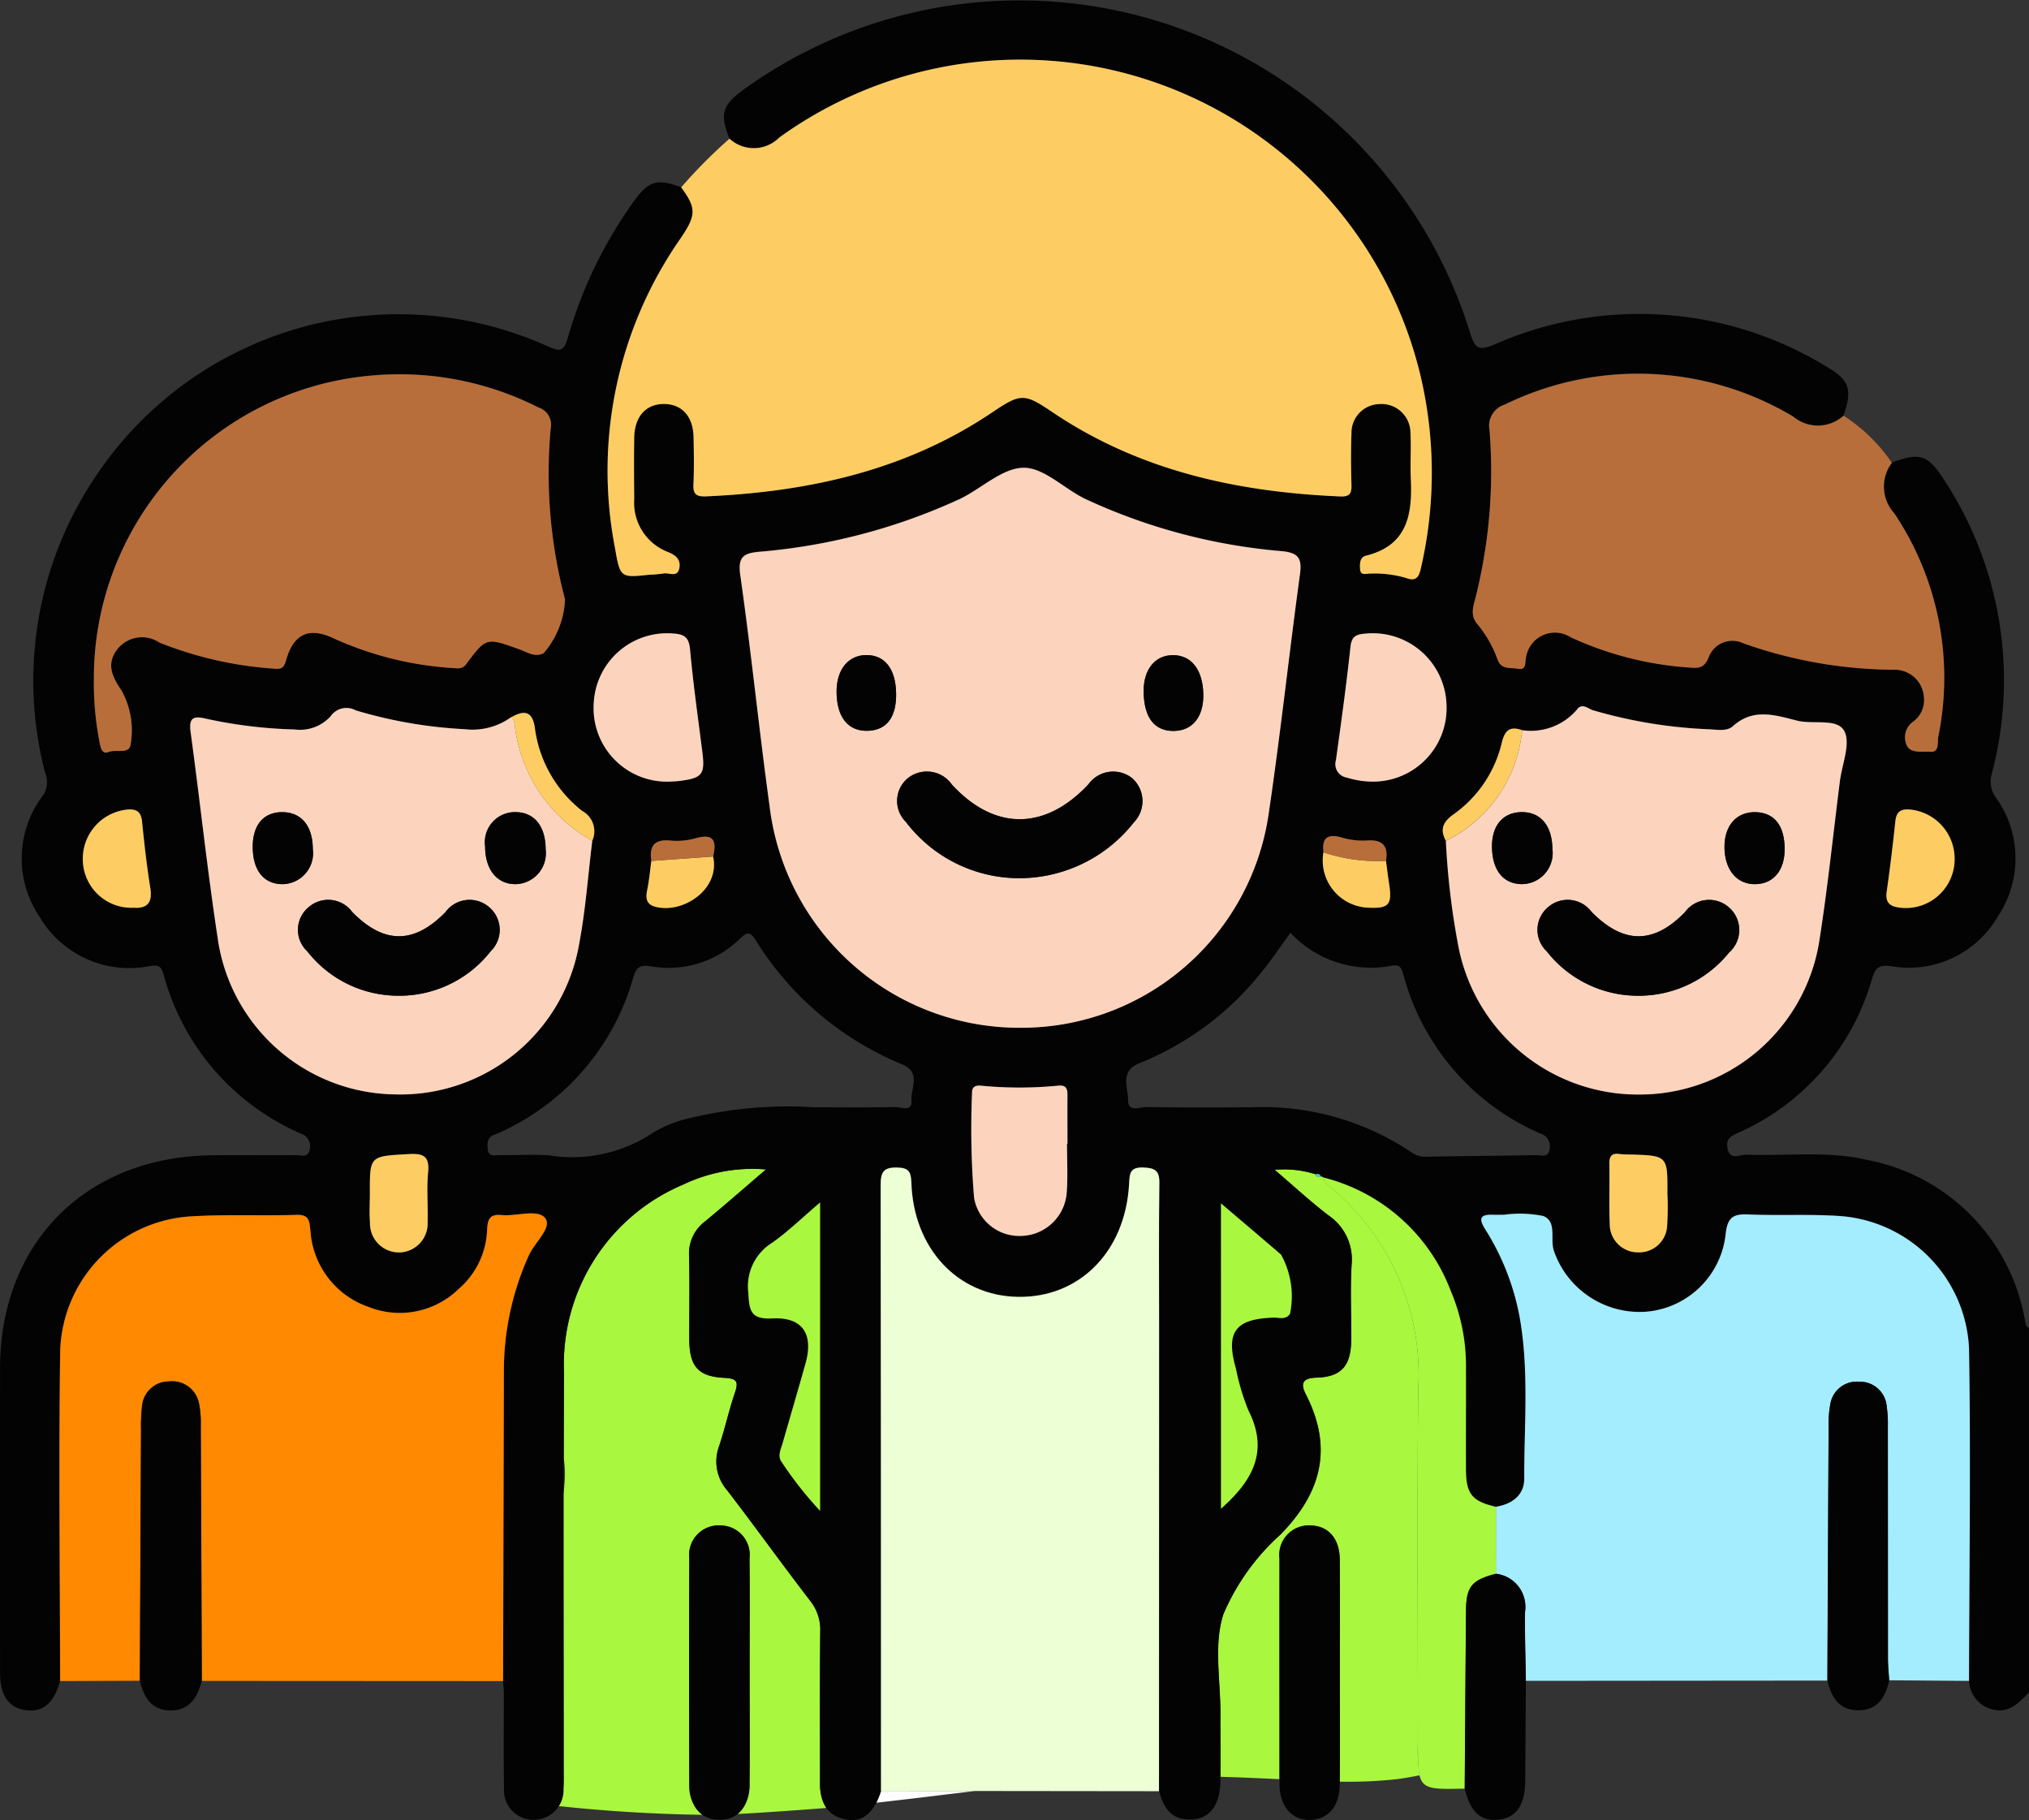 <svg xmlns="http://www.w3.org/2000/svg" width="100.818" height="90.418" viewBox="0 0 100.818 90.418">
  <rect x="0" y="0" width="100.818" height="90.418" fill="#333333" stroke="none"/>
  <g id="Grupo_128779" data-name="Grupo 128779" transform="translate(1028.101 -1567.958)">
    <path id="Trazado_187602" data-name="Trazado 187602" d="M-713.246,1892.033c.406-.045.807-.123,1.208-.2a8.163,8.163,0,0,1-.083-1.621c0-5.861-.043-11.722.015-17.582a12.064,12.064,0,0,0-4.16-9.846c-.217-.186-.486-.345-.566-.658a.166.166,0,0,0-.112-.045c-.135.072-.221.021-.278-.108a5.118,5.118,0,0,0-2.021-.216c.952.813,1.781,1.581,2.674,2.265a2.641,2.641,0,0,1,1.148,2.442c-.075,1.242-.008,2.493-.02,3.74-.012,1.28-.473,1.842-1.739,1.877-.758.021-.751.368-.517.826,1.357,2.652.791,4.872-1.255,6.965a11.212,11.212,0,0,0-2.839,3.958c-.495,1.515-.139,3.309-.148,4.981-.006,1.032.01,2.063,0,3.095.977.029,1.956.072,2.94.12,0-3.651-.006-7.3,0-10.954a1.468,1.468,0,0,1,1.516-1.656c.909.014,1.469.639,1.477,1.705.014,1.865,0,3.731,0,5.6,0,1.809.014,3.618-.007,5.427A22.55,22.55,0,0,0-713.246,1892.033Z" transform="translate(-245.525 -235.681)" fill="#a9f73f"/>
    <path id="Trazado_187603" data-name="Trazado 187603" d="M-807.7,2017.846a3.723,3.723,0,0,1-.238.589c1.639-.184,3.276-.387,4.914-.584Z" transform="translate(-176.622 -360.921)" fill="#fdfdfd"/>
    <path id="Trazado_187604" data-name="Trazado 187604" d="M-884.579,1893.653c.789-.031,3.731-.238,4.413-.3a2.178,2.178,0,0,1-.317-1.275c0-2.492-.013-4.985.011-7.476a2.3,2.3,0,0,0-.491-1.529c-1.4-1.817-2.735-3.681-4.134-5.5a2.178,2.178,0,0,1-.4-2.193c.291-.866.484-1.766.778-2.631.182-.535.15-.73-.5-.761-1.333-.063-1.756-.576-1.76-1.94s.022-2.755-.011-4.131a2,2,0,0,1,.793-1.7c.979-.807,1.933-1.645,3.03-2.583a7.945,7.945,0,0,0-4.1.745,9.692,9.692,0,0,0-5.936,9.372q-.012,2.12-.014,4.24c.353,2.192-1,4.441-.841,6.655.259,3.519-.682,6.929-.828,10.449a77.083,77.083,0,0,0,8.558.6,1.815,1.815,0,0,1-.65-1.555q-.021-5.6,0-11.193a1.464,1.464,0,0,1,1.554-1.624,1.46,1.46,0,0,1,1.437,1.636c.016,1.9,0,3.8,0,5.694,0,1.833.013,3.666,0,5.5A1.865,1.865,0,0,1-884.579,1893.653Z" transform="translate(-106.872 -235.581)" fill="#a9f73f"/>
    <path id="Trazado_187605" data-name="Trazado 187605" d="M-984.326,1656.925c-.349,1.109-.929,1.595-1.779,1.415-.983-.208-1.253-.938-1.251-1.843,0-2.492-.013-4.984.011-7.476a2.3,2.3,0,0,0-.491-1.528c-1.4-1.817-2.735-3.682-4.134-5.5a2.178,2.178,0,0,1-.4-2.193c.291-.867.484-1.766.778-2.631.182-.535.15-.73-.5-.761-1.333-.063-1.756-.576-1.76-1.94s.022-2.755-.011-4.131a1.993,1.993,0,0,1,.793-1.7c.979-.807,1.933-1.645,3.03-2.583a7.944,7.944,0,0,0-4.1.745,9.693,9.693,0,0,0-5.936,9.372c-.035,6.558-.009,13.117-.01,19.675,0,.328.01.657-.015.983a1.473,1.473,0,0,1-1.455,1.533,1.464,1.464,0,0,1-1.5-1.586c-.031-1.573-.008-3.148-.011-4.722,0-.2-.025-.391-.038-.587q.02-7.676.039-15.351a13.908,13.908,0,0,1,1.249-5.813c.29-.636,1.167-1.377.8-1.835s-1.421-.081-2.169-.151c-.586-.055-.69.214-.713.737a4.073,4.073,0,0,1-1.412,2.933,4.192,4.192,0,0,1-4.483.893,4.3,4.3,0,0,1-2.884-3.772c-.054-.445-.026-.817-.676-.8-1.77.054-3.547-.035-5.312.078a6.91,6.91,0,0,0-6.445,6.645c-.081,5.477-.011,10.957-.005,16.435-.3,1.082-.821,1.54-1.65,1.457-.869-.087-1.333-.716-1.333-1.847q-.005-7.576,0-15.151c.005-6.2,4.235-10.48,10.465-10.573,1.41-.021,2.82.005,4.23-.011.254,0,.63.17.693-.306a.64.64,0,0,0-.435-.76,12.01,12.01,0,0,1-6.826-7.906c-.117-.4-.234-.484-.661-.423a5.175,5.175,0,0,1-5.492-2.429,5.168,5.168,0,0,1,.186-6.079,1.226,1.226,0,0,0,.074-1.111,18.144,18.144,0,0,1,2.549-14.748,18.074,18.074,0,0,1,22.415-6.426c.637.284.816.281,1.023-.448a21.9,21.9,0,0,1,3.227-6.682c.766-1.083,1.18-1.214,2.4-.761.761,1.035.759,1.377-.034,2.542a20.164,20.164,0,0,0-3.258,15.356c.262,1.5.268,1.5,1.719,1.346a6,6,0,0,0,.685-.059c.276-.062.713.231.8-.286.067-.411-.176-.623-.561-.78a2.62,2.62,0,0,1-1.684-2.633c-.008-1.017-.015-2.034,0-3.051.018-1.065.6-1.69,1.51-1.672.874.018,1.416.623,1.438,1.641.017.787.03,1.576-.005,2.362-.022.49.157.606.624.586,5.09-.223,9.933-1.284,14.234-4.181,1.4-.943,1.584-.945,2.962-.015,4.327,2.923,9.2,3.981,14.328,4.2.45.019.561-.145.549-.559-.023-.852-.03-1.707,0-2.559a1.424,1.424,0,0,1,1.4-1.472,1.435,1.435,0,0,1,1.531,1.446c.041.752-.018,1.51.018,2.263.083,1.761-.158,3.311-2.222,3.822-.326.081-.316.4-.305.652.016.378.327.227.526.238a5.544,5.544,0,0,1,1.749.215c.536.208.663-.081.757-.522a21.018,21.018,0,0,0-.035-9.555,20.451,20.451,0,0,0-31.854-11.8,1.785,1.785,0,0,1-2.475.058c-.488-1.218-.366-1.652.681-2.422a23.434,23.434,0,0,1,36.114,12.053c.23.762.4.941,1.207.6a17.819,17.819,0,0,1,16.495,1.089c1.158.665,1.308,1.146.86,2.431a1.9,1.9,0,0,1-2.5.049,15.042,15.042,0,0,0-14.33-.6,1.1,1.1,0,0,0-.762,1.27,25.735,25.735,0,0,1-.69,8.295c-.105.423-.288.883.064,1.315a5.873,5.873,0,0,1,1.023,1.783c.179.516.632.392.988.46.481.092.362-.321.431-.582a1.452,1.452,0,0,1,2.222-.979,16.71,16.71,0,0,0,5.866,1.5c.483.042.759.032.977-.488a1.255,1.255,0,0,1,1.724-.717,22.667,22.667,0,0,0,7.511,1.315,1.452,1.452,0,0,1,1.464,1.326,1.334,1.334,0,0,1-.573,1.285.953.953,0,0,0-.27,1.16c.194.4.768.276,1.16.307.469.037.348-.463.4-.753a14.665,14.665,0,0,0-2.183-11.089,1.97,1.97,0,0,1-.124-2.515c1.4-.519,1.784-.4,2.6.862a18.148,18.148,0,0,1,2.371,14.585,1.354,1.354,0,0,0,.188,1.179,5.171,5.171,0,0,1,.112,5.915,5.1,5.1,0,0,1-5.279,2.479c-.655-.081-.81.075-.982.645a11.941,11.941,0,0,1-6.518,7.574c-.355.172-.755.262-.662.8.115.665.629.331.942.343,1.994.077,4.019-.2,5.978.255a9.823,9.823,0,0,1,7.877,8.045c.028.13.032.256.187.3v18.117c-.512.518-1,1.076-1.861.826a1.518,1.518,0,0,1-1.115-1.411c.008-5.509.09-11.019,0-16.526a6.919,6.919,0,0,0-6.423-6.566c-1.5-.1-3.017-.012-4.523-.078-.75-.033-1.052.118-1.145.967a4.333,4.333,0,0,1-3.958,3.865,4.509,4.509,0,0,1-4.577-3.021c-.2-.588.165-1.463-.53-1.734a5.8,5.8,0,0,0-1.949-.062c-.2,0-.394.006-.59,0-.619-.019-.653.219-.356.7a12.415,12.415,0,0,1,1.7,4.263c.507,2.7.243,5.427.252,8.143,0,.823-.6,1.266-1.409,1.4-1.169-.266-1.476-.628-1.483-1.806-.01-1.67,0-3.34,0-5.01a9.567,9.567,0,0,0-.76-3.921,9.156,9.156,0,0,0-6.338-5.626.166.166,0,0,0-.112-.045c-.055-.133-.156-.146-.278-.108a5.116,5.116,0,0,0-2.021-.216c.952.813,1.781,1.581,2.674,2.265a2.641,2.641,0,0,1,1.148,2.442c-.075,1.243-.008,2.493-.02,3.74-.012,1.28-.473,1.842-1.739,1.877-.758.021-.751.368-.517.826,1.357,2.652.791,4.872-1.255,6.965a11.211,11.211,0,0,0-2.839,3.958c-.495,1.515-.139,3.309-.148,4.981-.006,1.116.015,2.232-.006,3.347-.021,1.133-.5,1.8-1.347,1.87-1.013.087-1.48-.518-1.693-1.409q0-11.512.005-23.025c0-2.395-.019-4.789.013-7.183.009-.63-.231-.753-.8-.776-.7-.027-.676.353-.706.855-.2,3.344-2.479,5.625-5.529,5.571-2.984-.053-5.189-2.4-5.288-5.69-.016-.549-.156-.725-.717-.736-.661-.013-.809.228-.808.855Q-984.313,1641.869-984.326,1656.925Zm-11.413-46.2c-.066.484-.1.975-.205,1.451-.131.6.1.813.682.877,1.337.147,2.934-1.031,2.594-2.548.174-.733.068-1.168-.854-.91a3.466,3.466,0,0,1-1.258.12C-995.587,1609.635-995.847,1609.985-995.738,1610.728Zm36.506-.006c.122-.757-.181-1.066-.96-1.007a3.657,3.657,0,0,1-1.242-.152c-.7-.2-.992.014-.9.737a2.348,2.348,0,0,0,2.219,2.75c1.025.055,1.2-.144,1.048-1.161C-959.131,1611.5-959.179,1611.111-959.232,1610.722Zm2.973-1a37.441,37.441,0,0,0,.626,5.26,9.083,9.083,0,0,0,8.965,7.345,9.039,9.039,0,0,0,8.941-7.481c.429-2.683.7-5.392,1.047-8.089.107-.844.543-1.866.218-2.485-.345-.657-1.536-.314-2.337-.517-1.1-.277-2.183-.641-3.2.275-.291.262-.754.175-1.147.154a23.932,23.932,0,0,1-5.8-.945c-.24-.074-.543-.389-.8-.032a3.006,3.006,0,0,1-2.725,1.021c-.6-.208-.855-.01-1.008.625a6.054,6.054,0,0,1-2.416,3.572C-956.423,1608.809-956.552,1609.177-956.259,1609.726Zm-46.441-6.139a3.28,3.28,0,0,1-2.317.6,22.9,22.9,0,0,1-5.407-.934.954.954,0,0,0-1.255.3,2.058,2.058,0,0,1-1.785.648,23.325,23.325,0,0,1-4.383-.531c-.623-.15-.883-.078-.783.661.464,3.409.827,6.832,1.344,10.233a9.015,9.015,0,0,0,8.79,7.766,9.014,9.014,0,0,0,9.183-7.539c.312-1.669.433-3.374.641-5.062a1.147,1.147,0,0,0-.5-1.482,6.253,6.253,0,0,1-2.356-4.131C-1001.646,1603.26-1002.07,1603.227-1002.7,1603.588Zm25.3,15.429a12.413,12.413,0,0,0,12.319-10.55c.592-3.984,1.023-7.992,1.567-11.983.108-.794-.08-1.069-.911-1.146a28.88,28.88,0,0,1-9.72-2.577c-1.062-.5-2.07-1.574-3.1-1.565-1.068.008-2.107,1.053-3.2,1.565a29.653,29.653,0,0,1-9.915,2.606c-.769.072-1.1.217-.964,1.157.545,3.826.931,7.674,1.459,11.5A12.5,12.5,0,0,0-977.4,1619.017Zm-46.035-17.3a15.374,15.374,0,0,0,.283,3.126c.052.258.113.61.458.473.369-.145,1.038.137,1.085-.392a4.061,4.061,0,0,0-.447-2.646c-.473-.7-.77-1.314-.233-2.041a1.561,1.561,0,0,1,2.118-.351,18.726,18.726,0,0,0,5.719,1.294c.383.039.471-.088.573-.444.372-1.3,1.154-1.643,2.381-1.052a16.861,16.861,0,0,0,5.97,1.468c.238.02.416.04.592-.2,1-1.339,1-1.322,2.63-.738.385.138.787.422,1.217.195a4.353,4.353,0,0,0,1.062-2.677,24.466,24.466,0,0,1-.713-8.47.9.9,0,0,0-.606-1.058,15.256,15.256,0,0,0-8.373-1.579A15.086,15.086,0,0,0-1023.436,1601.712Zm59.458,12.589c-.512.7-.968,1.38-1.486,2.012a14.835,14.835,0,0,1-6.013,4.463c-1.006.4-.565,1.2-.571,1.834s.6.34.928.345c1.738.031,3.478.027,5.217.012a13.275,13.275,0,0,1,7.906,2.218,1.171,1.171,0,0,0,.724.241c1.836-.038,3.673-.047,5.51-.08.255,0,.621.158.665-.336a.652.652,0,0,0-.468-.738,11.969,11.969,0,0,1-6.811-7.922c-.1-.343-.186-.485-.592-.414A5.447,5.447,0,0,1-963.978,1614.3Zm-23.6,8.669c1.311,0,2.623.018,3.933-.014.293-.007.878.267.833-.31-.046-.6.494-1.4-.438-1.8a15.481,15.481,0,0,1-7.3-6.176c-.269-.43-.416-.428-.776-.085a5.065,5.065,0,0,1-4.429,1.381c-.619-.094-.738.084-.9.621a12,12,0,0,1-6.511,7.586,3.139,3.139,0,0,1-.36.155c-.364.122-.367.41-.342.715.036.42.363.3.6.3.819.013,1.642-.044,2.458.015a7.239,7.239,0,0,0,5.188-1.145,5.937,5.937,0,0,1,1.816-.71A20.781,20.781,0,0,1-987.577,1622.969Zm12.493,1.808h.023c0-.787,0-1.573,0-2.36,0-.325-.017-.574-.471-.527a19.866,19.866,0,0,1-3.828,0c-.272-.025-.449.054-.442.361a42.151,42.151,0,0,0,.1,5.2,2.28,2.28,0,0,0,2.394,1.9,2.321,2.321,0,0,0,2.214-2.219C-975.04,1626.353-975.084,1625.564-975.084,1624.777Zm15.158-17.99a3.652,3.652,0,0,0,3.7-3.838,3.666,3.666,0,0,0-4.016-3.513c-.437.035-.7.106-.753.647-.2,1.885-.463,3.764-.724,5.642a.675.675,0,0,0,.541.864A4.424,4.424,0,0,0-959.926,1606.787Zm-34.935,0c.123-.008.32-.01.515-.034,1.152-.141,1.286-.326,1.141-1.468-.215-1.688-.454-3.374-.608-5.068-.055-.6-.292-.756-.84-.789a3.649,3.649,0,0,0-3.946,3.489A3.648,3.648,0,0,0-994.861,1606.788Zm7.509,20.909c-.9.764-1.6,1.454-2.394,2.01a2.542,2.542,0,0,0-1.167,2.468c.046.891.1,1.337,1.2,1.279,1.495-.078,2.052.776,1.644,2.231-.371,1.324-.761,2.642-1.14,3.964-.089.31-.27.646-.045.943a18.507,18.507,0,0,0,1.905,2.42Zm19.921.044v15.165c1.55-1.364,2.4-2.838,1.364-4.875a11.369,11.369,0,0,1-.619-2.065c-.523-1.843-.041-2.492,1.873-2.551.276-.009.6.126.811-.189a4.29,4.29,0,0,0-.444-2.94C-965.391,1629.475-966.341,1628.671-967.432,1627.741Zm22.181-.5c.012-1.877.012-1.877-1.891-1.93a4.475,4.475,0,0,1-.491-.024c-.4-.055-.509.127-.5.5.018.984-.023,1.969.019,2.952a1.4,1.4,0,0,0,1.438,1.433,1.387,1.387,0,0,0,1.416-1.358A13.759,13.759,0,0,0-945.251,1627.24Zm-64.472-.015c0,.492-.031.986.006,1.474a1.441,1.441,0,0,0,1.508,1.474,1.44,1.44,0,0,0,1.356-1.517c.027-.818-.053-1.644.024-2.457s-.236-.952-.981-.909C-1009.727,1625.4-1009.729,1625.364-1009.723,1627.225Zm-11.734-14.173c.616.045.95-.2.827-.968-.175-1.1-.3-2.2-.41-3.3-.051-.52-.3-.654-.778-.6a2.457,2.457,0,0,0-2.164,2.582A2.412,2.412,0,0,0-1021.458,1613.052Zm90.479-2.444a2.456,2.456,0,0,0-2.13-2.423c-.456-.059-.756.024-.813.56-.125,1.168-.264,2.335-.431,3.5-.082.566.165.753.68.808A2.426,2.426,0,0,0-930.979,1610.609Z" transform="translate(0 0)" fill="#030303"/>
    <path id="Trazado_187606" data-name="Trazado 187606" d="M-869.3,1586.865a1.785,1.785,0,0,0,2.475-.058,20.451,20.451,0,0,1,31.854,11.8,21.016,21.016,0,0,1,.035,9.555c-.094.442-.221.731-.757.522a5.548,5.548,0,0,0-1.749-.215c-.2-.011-.51.14-.526-.238-.011-.254-.021-.572.3-.652,2.065-.511,2.305-2.061,2.222-3.822-.035-.753.023-1.511-.018-2.263a1.435,1.435,0,0,0-1.531-1.446,1.424,1.424,0,0,0-1.4,1.472c-.033.852-.025,1.706,0,2.559.011.414-.1.578-.549.559-5.124-.216-10-1.275-14.328-4.2-1.378-.931-1.561-.929-2.962.015-4.3,2.9-9.144,3.958-14.234,4.181-.467.02-.646-.1-.624-.586.035-.786.022-1.575.006-2.362-.022-1.017-.564-1.623-1.438-1.641-.913-.018-1.492.606-1.51,1.672-.017,1.017-.01,2.034,0,3.051a2.62,2.62,0,0,0,1.684,2.633c.386.157.628.369.561.78-.084.516-.52.223-.8.286a5.992,5.992,0,0,1-.685.059c-1.451.154-1.458.156-1.719-1.346a20.164,20.164,0,0,1,3.258-15.356c.793-1.165.794-1.506.034-2.542A25.62,25.62,0,0,1-869.3,1586.865Z" transform="translate(-122.554 -12.017)" fill="#fdcd63"/>
    <path id="Trazado_187607" data-name="Trazado 187607" d="M-655.166,1887.425c.8-.129,1.411-.573,1.409-1.4-.008-2.715.255-5.441-.252-8.143a12.418,12.418,0,0,0-1.7-4.263c-.3-.48-.263-.718.356-.7.2.006.394,0,.59,0a5.8,5.8,0,0,1,1.949.062c.695.271.329,1.146.53,1.734a4.509,4.509,0,0,0,4.577,3.021,4.333,4.333,0,0,0,3.958-3.865c.093-.849.395-1,1.145-.967,1.506.066,3.021-.026,4.523.078a6.919,6.919,0,0,1,6.423,6.566c.093,5.507.011,11.017,0,16.526l-3.972-.03c-.021-.358-.06-.716-.06-1.074q-.007-5.751-.005-11.5a6.475,6.475,0,0,0-.061-1.077,1.331,1.331,0,0,0-1.363-1.181,1.329,1.329,0,0,0-1.43,1.1,5.365,5.365,0,0,0-.087,1.169q-.037,6.288-.061,12.577l-14.983.013c-.016-1.144-.057-2.288-.041-3.431a1.654,1.654,0,0,0-1.448-1.89Q-655.165,1889.088-655.166,1887.425Z" transform="translate(-298.606 -244.613)" fill="#a3edff"/>
    <path id="Trazado_187608" data-name="Trazado 187608" d="M-1013.134,1895.994c-.006-5.479-.076-10.958.005-16.435a6.91,6.91,0,0,1,6.445-6.645c1.765-.113,3.542-.024,5.312-.078.651-.02.622.352.677.8a4.294,4.294,0,0,0,2.884,3.772,4.192,4.192,0,0,0,4.482-.893,4.073,4.073,0,0,0,1.412-2.933c.023-.524.127-.792.713-.737.748.07,1.8-.315,2.169.151s-.513,1.2-.8,1.835a13.908,13.908,0,0,0-1.249,5.813q-.018,7.676-.039,15.351l-14.967-.008q-.024-6.336-.051-12.672a4.858,4.858,0,0,0-.081-1.072,1.358,1.358,0,0,0-1.5-1.131,1.339,1.339,0,0,0-1.335,1.217,8.493,8.493,0,0,0-.052,1.176q-.032,6.237-.058,12.474Z" transform="translate(-11.98 -244.525)" fill="#ff8900"/>
    <path id="Trazado_187609" data-name="Trazado 187609" d="M-806.81,1892.213q0-15.056-.017-30.111c0-.628.147-.868.808-.855.561.011.7.187.717.736.1,3.287,2.3,5.637,5.288,5.689,3.051.054,5.329-2.227,5.529-5.571.03-.5,0-.882.706-.855.572.022.812.146.8.775-.033,2.394-.013,4.789-.013,7.183q0,11.513-.006,23.025Z" transform="translate(-177.516 -235.288)" fill="#edffd5"/>
    <path id="Trazado_187610" data-name="Trazado 187610" d="M-637.228,1666.264a1.97,1.97,0,0,0,.124,2.516,14.665,14.665,0,0,1,2.183,11.089c-.053.29.068.79-.4.753-.392-.031-.966.092-1.16-.307a.953.953,0,0,1,.27-1.16,1.335,1.335,0,0,0,.573-1.285,1.452,1.452,0,0,0-1.464-1.326,22.667,22.667,0,0,1-7.511-1.315,1.255,1.255,0,0,0-1.724.717c-.217.52-.493.531-.977.488a16.716,16.716,0,0,1-5.866-1.5,1.452,1.452,0,0,0-2.222.979c-.07.261.05.674-.431.582-.355-.068-.809.056-.988-.46a5.874,5.874,0,0,0-1.023-1.783c-.353-.432-.17-.892-.064-1.315a25.736,25.736,0,0,0,.69-8.295,1.1,1.1,0,0,1,.762-1.27,15.042,15.042,0,0,1,14.33.6,1.9,1.9,0,0,0,2.5-.049A8.327,8.327,0,0,1-637.228,1666.264Z" transform="translate(-296.869 -75.314)" fill="#b86e3b"/>
    <path id="Trazado_187611" data-name="Trazado 187611" d="M-687.063,1880.1q0,1.664,0,3.327c-1.2.306-1.476.639-1.486,1.82q-.038,4.425-.064,8.851c-2.326.053-2.326.053-2.326-2.276,0-5.861-.043-11.722.015-17.582a12.065,12.065,0,0,0-4.16-9.846c-.217-.186-.486-.345-.566-.658a9.155,9.155,0,0,1,6.337,5.626,9.567,9.567,0,0,1,.76,3.921c.006,1.67-.005,3.34,0,5.01C-688.54,1879.468-688.232,1879.83-687.063,1880.1Z" transform="translate(-266.709 -237.285)" fill="#a9f73f"/>
    <path id="Trazado_187612" data-name="Trazado 187612" d="M-992.975,1929.841q.028-6.237.058-12.474a8.5,8.5,0,0,1,.052-1.176,1.339,1.339,0,0,1,1.335-1.217,1.358,1.358,0,0,1,1.5,1.132,4.862,4.862,0,0,1,.081,1.072q.031,6.336.051,12.672c-.208.816-.6,1.471-1.55,1.468S-992.777,1930.658-992.975,1929.841Z" transform="translate(-28.179 -278.39)" fill="#030303"/>
    <path id="Trazado_187613" data-name="Trazado 187613" d="M-568.932,1929.911q.029-6.289.061-12.577a5.367,5.367,0,0,1,.087-1.17,1.329,1.329,0,0,1,1.431-1.1,1.331,1.331,0,0,1,1.363,1.181,6.472,6.472,0,0,1,.062,1.076q.006,5.751.005,11.5c0,.358.039.716.06,1.074-.18.834-.568,1.487-1.525,1.492S-568.74,1930.742-568.932,1929.911Z" transform="translate(-368.366 -278.465)" fill="#030303"/>
    <path id="Trazado_187614" data-name="Trazado 187614" d="M-703.631,1958.468c0,1.865.016,3.731-.007,5.6-.013,1.072-.592,1.711-1.474,1.726s-1.464-.62-1.517-1.677c0-.033,0-.065,0-.1,0-3.731-.007-7.462,0-11.193a1.467,1.467,0,0,1,1.516-1.656c.909.014,1.47.639,1.477,1.705C-703.62,1954.737-703.63,1956.6-703.631,1958.468Z" transform="translate(-257.895 -307.427)" fill="#030303"/>
    <path id="Trazado_187615" data-name="Trazado 187615" d="M-851.942,1958.5c0,1.833.013,3.666-.005,5.5-.011,1.141-.583,1.8-1.5,1.794s-1.489-.663-1.493-1.807q-.021-5.6,0-11.193a1.464,1.464,0,0,1,1.554-1.624,1.46,1.46,0,0,1,1.437,1.636C-851.931,1954.7-851.942,1956.6-851.942,1958.5Z" transform="translate(-138.91 -307.431)" fill="#030303"/>
    <path id="Trazado_187616" data-name="Trazado 187616" d="M-660.064,1973.973q.031-4.425.064-8.851c.01-1.181.289-1.514,1.486-1.82a1.655,1.655,0,0,1,1.447,1.89c-.016,1.143.025,2.287.041,3.431q-.016,2.491-.032,4.982c-.01,1.2-.467,1.84-1.359,1.916C-659.29,1975.6-659.8,1975.112-660.064,1973.973Z" transform="translate(-295.256 -317.163)" fill="#030303"/>
    <path id="Trazado_187617" data-name="Trazado 187617" d="M-697.62,1862.882c.121-.038.222-.024.278.108C-697.477,1863.063-697.564,1863.011-697.62,1862.882Z" transform="translate(-265.127 -236.587)" fill="#4eccb5"/>
    <path id="Trazado_187618" data-name="Trazado 187618" d="M-828.294,1713.286a12.5,12.5,0,0,1-12.457-10.991c-.528-3.828-.914-7.677-1.459-11.5-.134-.94.2-1.085.964-1.157a29.65,29.65,0,0,0,9.915-2.606c1.089-.511,2.128-1.556,3.2-1.565,1.026-.008,2.034,1.066,3.1,1.565a28.874,28.874,0,0,0,9.72,2.577c.831.077,1.02.352.911,1.146-.544,3.991-.976,8-1.567,11.983A12.413,12.413,0,0,1-828.294,1713.286Zm0-7.432a7.246,7.246,0,0,0,5.637-2.774,1.519,1.519,0,0,0-.083-2.193,1.514,1.514,0,0,0-2.172.3c-2.16,2.309-4.675,2.314-6.789.013a1.514,1.514,0,0,0-2.17-.326,1.462,1.462,0,0,0-.117,2.179A7.079,7.079,0,0,0-828.292,1705.854Zm6.125-9.272c.015,1.3.542,1.978,1.522,1.956.919-.02,1.468-.719,1.442-1.835-.028-1.2-.583-1.92-1.49-1.929S-822.18,1695.486-822.167,1696.582Zm-12.3.106c-.014-1.218-.554-1.919-1.476-1.917-.9,0-1.486.721-1.481,1.819.005,1.267.569,1.972,1.552,1.942C-834.94,1698.5-834.454,1697.865-834.467,1696.688Z" transform="translate(-149.107 -94.27)" fill="#fcd4be"/>
    <path id="Trazado_187619" data-name="Trazado 187619" d="M-1004.513,1677.14a15.086,15.086,0,0,1,13.717-15.088,15.255,15.255,0,0,1,8.373,1.579.9.9,0,0,1,.606,1.058,24.464,24.464,0,0,0,.713,8.469,4.353,4.353,0,0,1-1.062,2.677c-.43.227-.832-.056-1.217-.195-1.628-.584-1.631-.6-2.63.738-.176.236-.354.217-.592.2a16.861,16.861,0,0,1-5.97-1.468c-1.227-.591-2.009-.251-2.381,1.052-.1.356-.189.483-.573.444a18.736,18.736,0,0,1-5.719-1.294,1.56,1.56,0,0,0-2.118.351c-.537.728-.24,1.34.233,2.041a4.06,4.06,0,0,1,.447,2.646c-.048.529-.716.246-1.085.392-.346.136-.406-.215-.458-.474A15.364,15.364,0,0,1-1004.513,1677.14Z" transform="translate(-18.923 -75.428)" fill="#b86e3b"/>
    <path id="Trazado_187620" data-name="Trazado 187620" d="M-960.328,1752.46c-.208,1.688-.329,3.393-.641,5.062a9.014,9.014,0,0,1-9.183,7.539,9.015,9.015,0,0,1-8.79-7.766c-.517-3.4-.88-6.824-1.344-10.233-.1-.738.159-.811.783-.66a23.325,23.325,0,0,0,4.383.531,2.059,2.059,0,0,0,1.785-.648.954.954,0,0,1,1.255-.3,22.9,22.9,0,0,0,5.407.934,3.28,3.28,0,0,0,2.317-.6c.172.139.16.34.193.533A7.52,7.52,0,0,0-960.328,1752.46Zm-9.7,7.7a5.765,5.765,0,0,0,4.654-2.219,1.476,1.476,0,0,0-.086-2.183,1.482,1.482,0,0,0-2.166.246c-1.566,1.6-3.063,1.6-4.639-.009a1.479,1.479,0,0,0-2.168-.229,1.459,1.459,0,0,0-.063,2.185A5.741,5.741,0,0,0-970.025,1760.159Zm7.38-7.259c0-1.174-.572-1.872-1.53-1.861a1.494,1.494,0,0,0-1.478,1.7c0,1.157.6,1.892,1.527,1.878A1.537,1.537,0,0,0-962.645,1752.9Zm-11.569-.035c0-1.122-.552-1.8-1.469-1.826-.958-.025-1.521.62-1.515,1.737.006,1.145.531,1.815,1.442,1.84A1.543,1.543,0,0,0-974.214,1752.865Z" transform="translate(-38.343 -142.736)" fill="#fcd4be"/>
    <path id="Trazado_187621" data-name="Trazado 187621" d="M-661.022,1746.571a3.006,3.006,0,0,0,2.725-1.021c.253-.357.556-.042.8.032a23.931,23.931,0,0,0,5.8.946c.393.022.857.108,1.148-.154,1.017-.916,2.1-.552,3.2-.275.8.2,1.991-.14,2.337.517.326.619-.111,1.641-.218,2.485-.342,2.7-.618,5.405-1.047,8.089a9.039,9.039,0,0,1-8.941,7.481,9.083,9.083,0,0,1-8.965-7.345,37.458,37.458,0,0,1-.626-5.26A6.791,6.791,0,0,0-661.022,1746.571Zm5.725,13.192a5.76,5.76,0,0,0,4.565-2.148,1.488,1.488,0,0,0-.028-2.259,1.484,1.484,0,0,0-2.166.256c-1.556,1.6-3.057,1.594-4.642-.019a1.48,1.48,0,0,0-2.168-.222,1.468,1.468,0,0,0-.057,2.184A5.755,5.755,0,0,0-655.3,1759.762Zm-4.22-7.311c-.015-1.165-.614-1.849-1.583-1.809-.9.037-1.434.692-1.417,1.75.019,1.14.559,1.809,1.472,1.826A1.545,1.545,0,0,0-659.517,1752.451Zm11.541.009c-.008-1.159-.518-1.8-1.45-1.818s-1.547.664-1.539,1.742c.009,1.146.632,1.871,1.576,1.834C-648.509,1754.184-647.969,1753.512-647.976,1752.46Z" transform="translate(-291.449 -142.338)" fill="#fcd4be"/>
    <path id="Trazado_187622" data-name="Trazado 187622" d="M-779.278,1843.547c0,.786.044,1.576-.01,2.358a2.321,2.321,0,0,1-2.214,2.219,2.28,2.28,0,0,1-2.394-1.9,42.152,42.152,0,0,1-.1-5.2c-.008-.307.169-.386.442-.361a19.856,19.856,0,0,0,3.828,0c.455-.047.473.2.471.527-.005.786,0,1.573,0,2.36Z" transform="translate(-195.805 -218.77)" fill="#fcd4be"/>
    <path id="Trazado_187623" data-name="Trazado 187623" d="M-690.691,1734.438a4.437,4.437,0,0,1-1.252-.2.675.675,0,0,1-.541-.864c.261-1.878.521-3.757.724-5.642.058-.54.316-.612.753-.647a3.666,3.666,0,0,1,4.016,3.513A3.653,3.653,0,0,1-690.691,1734.438Z" transform="translate(-269.236 -127.651)" fill="#fcd4be"/>
    <path id="Trazado_187624" data-name="Trazado 187624" d="M-875.195,1734.432a3.648,3.648,0,0,1-3.739-3.869,3.649,3.649,0,0,1,3.946-3.489c.549.033.785.184.84.789.154,1.694.393,3.38.608,5.068.146,1.142.011,1.326-1.141,1.468C-874.875,1734.422-875.072,1734.424-875.195,1734.432Z" transform="translate(-119.666 -127.644)" fill="#fcd4be"/>
    <path id="Trazado_187625" data-name="Trazado 187625" d="M-836.516,1870.047v15.316a18.513,18.513,0,0,1-1.905-2.42c-.225-.3-.044-.632.045-.943.378-1.322.768-2.64,1.139-3.964.408-1.455-.149-2.309-1.644-2.231-1.093.057-1.151-.389-1.2-1.28a2.541,2.541,0,0,1,1.167-2.468C-838.116,1871.5-837.415,1870.811-836.516,1870.047Z" transform="translate(-150.837 -242.35)" fill="#a9f73f"/>
    <path id="Trazado_187626" data-name="Trazado 187626" d="M-721.309,1870.269c1.091.93,2.041,1.734,2.984,2.545a4.29,4.29,0,0,1,.444,2.94c-.206.315-.535.18-.811.189-1.914.059-2.4.708-1.873,2.551a11.364,11.364,0,0,0,.619,2.065c1.036,2.037.186,3.51-1.364,4.875Z" transform="translate(-246.122 -242.528)" fill="#a9f73f"/>
    <path id="Trazado_187627" data-name="Trazado 187627" d="M-620.85,1859.769a13.762,13.762,0,0,1-.011,1.573,1.387,1.387,0,0,1-1.416,1.358,1.4,1.4,0,0,1-1.438-1.433c-.042-.982,0-1.968-.019-2.952-.007-.373.106-.555.5-.5a4.447,4.447,0,0,0,.491.024C-620.838,1857.891-620.838,1857.891-620.85,1859.769Z" transform="translate(-324.401 -232.528)" fill="#fdcd63"/>
    <path id="Trazado_187628" data-name="Trazado 187628" d="M-935.219,1859.787c-.005-1.862,0-1.825,1.913-1.934.745-.042,1.059.09.981.91s0,1.638-.024,2.456a1.439,1.439,0,0,1-1.356,1.517,1.44,1.44,0,0,1-1.508-1.474C-935.25,1860.772-935.219,1860.278-935.219,1859.787Z" transform="translate(-74.504 -232.561)" fill="#fdcd63"/>
    <path id="Trazado_187629" data-name="Trazado 187629" d="M-1004.761,1776.182a2.413,2.413,0,0,1-2.525-2.29,2.457,2.457,0,0,1,2.164-2.582c.479-.052.727.082.778.6.109,1.1.235,2.208.41,3.3C-1003.811,1775.981-1004.145,1776.227-1004.761,1776.182Z" transform="translate(-16.697 -163.13)" fill="#fdcd63"/>
    <path id="Trazado_187630" data-name="Trazado 187630" d="M-550.725,1773.736a2.426,2.426,0,0,1-2.694,2.443c-.515-.055-.762-.242-.68-.808.167-1.163.306-2.33.431-3.5.057-.536.357-.619.813-.56A2.456,2.456,0,0,1-550.725,1773.736Z" transform="translate(-380.254 -163.127)" fill="#fdcd63"/>
    <path id="Trazado_187631" data-name="Trazado 187631" d="M-692.5,1782.494c.053.389.1.778.16,1.166.154,1.018-.024,1.216-1.048,1.161a2.348,2.348,0,0,1-2.219-2.75A8.367,8.367,0,0,0-692.5,1782.494Z" transform="translate(-266.735 -171.772)" fill="#fdcd63"/>
    <path id="Trazado_187632" data-name="Trazado 187632" d="M-895.624,1753.387a7.52,7.52,0,0,1-3.836-5.6c-.033-.194-.021-.394-.193-.533.63-.361,1.054-.327,1.176.524a6.253,6.253,0,0,0,2.356,4.131A1.147,1.147,0,0,1-895.624,1753.387Z" transform="translate(-103.047 -143.662)" fill="#fdcd63"/>
    <path id="Trazado_187633" data-name="Trazado 187633" d="M-862.358,1783.128c.34,1.516-1.257,2.695-2.594,2.548-.582-.064-.813-.279-.682-.877.1-.476.14-.967.206-1.451Z" transform="translate(-130.31 -172.62)" fill="#fdcd63"/>
    <path id="Trazado_187634" data-name="Trazado 187634" d="M-661.646,1751.067a6.791,6.791,0,0,1-3.788,5.494c-.293-.55-.165-.917.364-1.3a6.053,6.053,0,0,0,2.416-3.571C-662.5,1751.057-662.242,1750.859-661.646,1751.067Z" transform="translate(-290.825 -146.835)" fill="#fdcd63"/>
    <path id="Trazado_187635" data-name="Trazado 187635" d="M-861.476,1779.132l-3.07.219c-.108-.743.151-1.093.958-1.009a3.471,3.471,0,0,0,1.258-.12C-861.407,1777.964-861.3,1778.4-861.476,1779.132Z" transform="translate(-131.192 -168.624)" fill="#b86e3b"/>
    <path id="Trazado_187636" data-name="Trazado 187636" d="M-692.509,1779.22a8.367,8.367,0,0,1-3.107-.422c-.087-.723.208-.934.9-.737a3.651,3.651,0,0,0,1.242.152C-692.69,1778.154-692.387,1778.462-692.509,1779.22Z" transform="translate(-266.723 -168.498)" fill="#b86e3b"/>
    <path id="Trazado_187637" data-name="Trazado 187637" d="M-796.54,1767.051a7.08,7.08,0,0,1-5.693-2.8,1.462,1.462,0,0,1,.117-2.179,1.514,1.514,0,0,1,2.17.326c2.114,2.3,4.628,2.3,6.789-.013a1.514,1.514,0,0,1,2.172-.3,1.519,1.519,0,0,1,.083,2.193A7.247,7.247,0,0,1-796.54,1767.051Z" transform="translate(-180.858 -155.466)" fill="#030303"/>
    <path id="Trazado_187638" data-name="Trazado 187638" d="M-740.738,1734.346c-.013-1.1.575-1.816,1.474-1.808s1.462.727,1.49,1.929c.026,1.117-.523,1.815-1.442,1.835C-740.2,1736.324-740.722,1735.647-740.738,1734.346Z" transform="translate(-230.536 -132.033)" fill="#030303"/>
    <path id="Trazado_187639" data-name="Trazado 187639" d="M-814.936,1734.441c.014,1.177-.472,1.815-1.406,1.844-.982.031-1.546-.675-1.552-1.942,0-1.1.581-1.818,1.481-1.82C-815.489,1732.522-814.95,1733.223-814.936,1734.441Z" transform="translate(-168.638 -132.023)" fill="#030303"/>
    <path id="Trazado_187640" data-name="Trazado 187640" d="M-948.3,1798.75a5.741,5.741,0,0,1-4.469-2.208,1.459,1.459,0,0,1,.063-2.185,1.479,1.479,0,0,1,2.168.229c1.576,1.611,3.073,1.614,4.639.009a1.482,1.482,0,0,1,2.166-.246,1.476,1.476,0,0,1,.086,2.183A5.766,5.766,0,0,1-948.3,1798.75Z" transform="translate(-60.063 -181.327)" fill="#030303"/>
    <path id="Trazado_187641" data-name="Trazado 187641" d="M-903.2,1773.838a1.537,1.537,0,0,1-1.481,1.716c-.931.013-1.528-.721-1.527-1.878a1.494,1.494,0,0,1,1.478-1.7C-903.773,1771.966-903.2,1772.665-903.2,1773.838Z" transform="translate(-97.787 -163.674)" fill="#030303"/>
    <path id="Trazado_187642" data-name="Trazado 187642" d="M-961.609,1773.8a1.543,1.543,0,0,1-1.542,1.752c-.912-.026-1.437-.7-1.442-1.84-.006-1.117.557-1.762,1.515-1.737C-962.16,1772-961.613,1772.677-961.609,1773.8Z" transform="translate(-50.949 -163.67)" fill="#030303"/>
    <path id="Trazado_187643" data-name="Trazado 187643" d="M-636.8,1798.754a5.756,5.756,0,0,1-4.5-2.207,1.468,1.468,0,0,1,.057-2.184,1.48,1.48,0,0,1,2.168.222c1.585,1.612,3.086,1.618,4.642.019a1.484,1.484,0,0,1,2.166-.256,1.488,1.488,0,0,1,.028,2.259A5.761,5.761,0,0,1-636.8,1798.754Z" transform="translate(-309.95 -181.33)" fill="#030303"/>
    <path id="Trazado_187644" data-name="Trazado 187644" d="M-650.217,1773.781a1.545,1.545,0,0,1-1.528,1.767c-.913-.017-1.453-.686-1.472-1.826-.018-1.058.512-1.713,1.417-1.75C-650.831,1771.932-650.232,1772.616-650.217,1773.781Z" transform="translate(-300.749 -163.668)" fill="#030303"/>
    <path id="Trazado_187645" data-name="Trazado 187645" d="M-591.811,1773.794c.007,1.052-.532,1.724-1.413,1.758-.943.037-1.566-.688-1.576-1.834-.009-1.078.6-1.763,1.539-1.742S-591.819,1772.635-591.811,1773.794Z" transform="translate(-347.614 -163.672)" fill="#030303"/>
  </g>
</svg>
